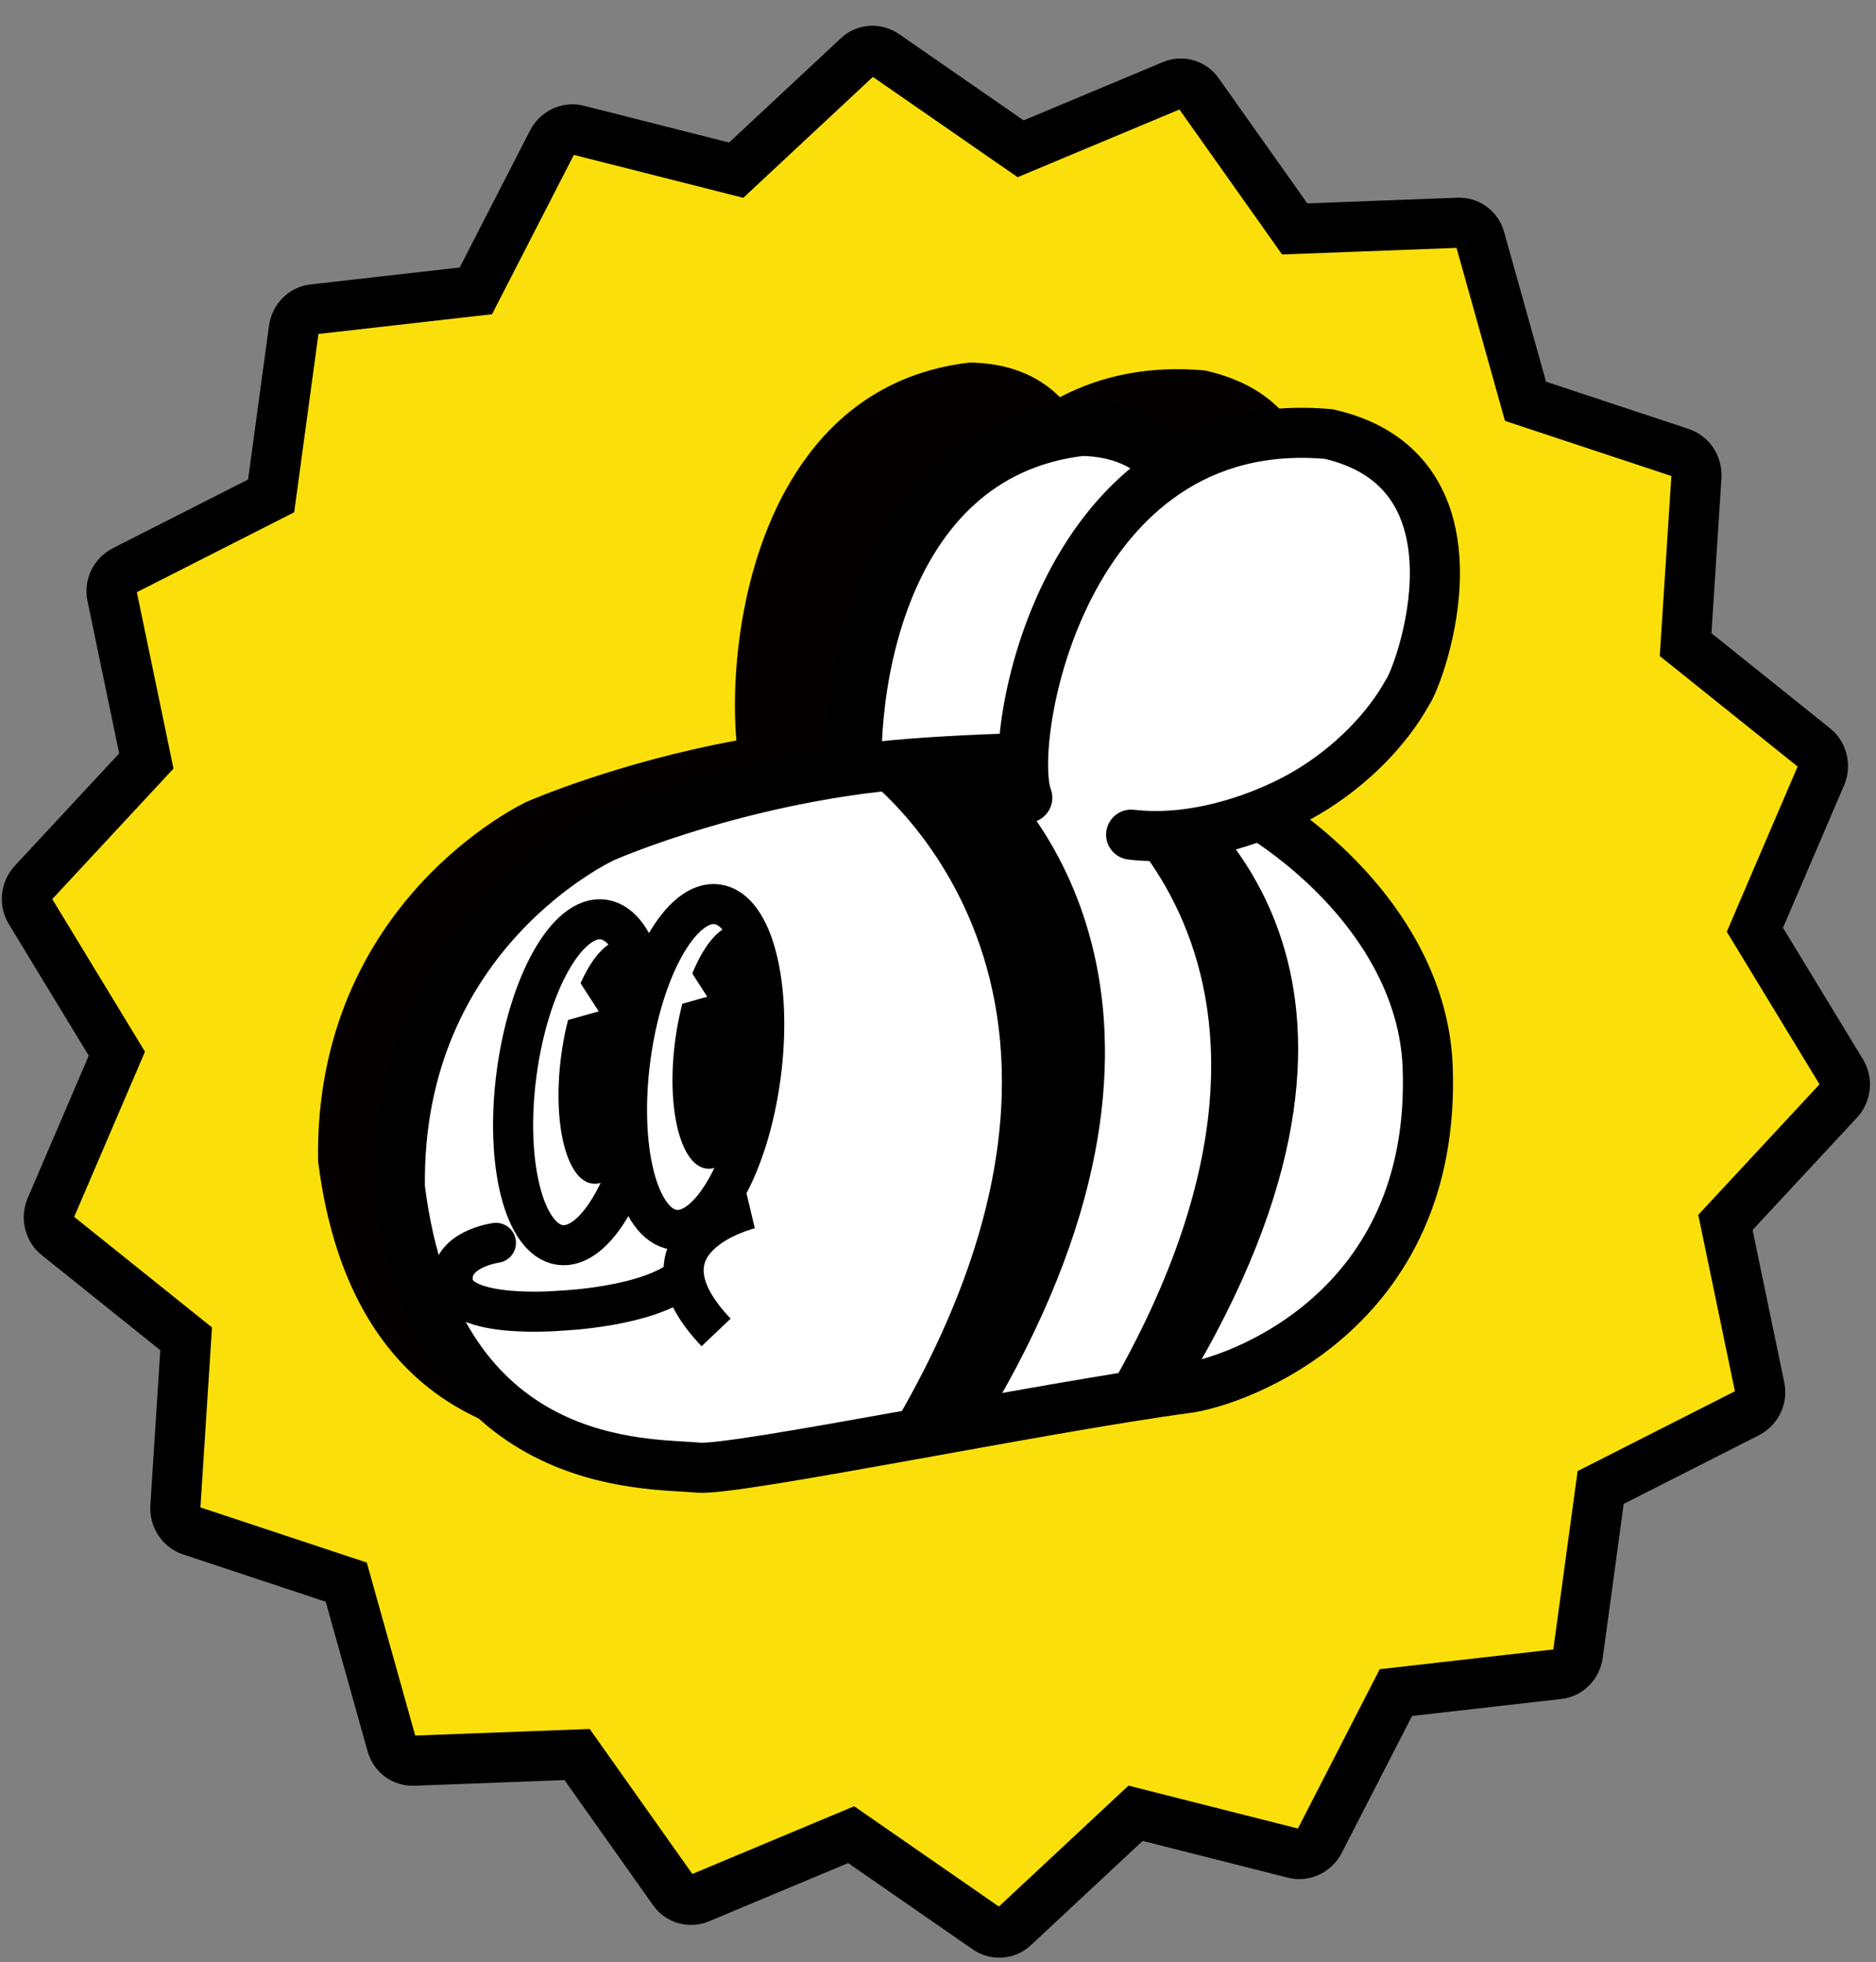<svg width="65" height="68" viewBox="0 0 65 68" fill="none" xmlns="http://www.w3.org/2000/svg">
<rect x="0" y="0" width="65" height="68" fill="#808080" stroke="none"/>
<path d="M41.524 3.223L44.859 7.933L50.518 7.719C50.872 7.698 51.19 7.934 51.283 8.286L52.856 13.906L58.242 15.691C58.577 15.807 58.789 16.131 58.78 16.496L58.403 22.338L62.872 25.922C63.145 26.142 63.238 26.54 63.097 26.87L60.804 32.22L63.809 37.164C63.992 37.473 63.952 37.867 63.709 38.134L59.783 42.361L60.97 48.077C61.049 48.429 60.878 48.789 60.549 48.963L55.46 51.547L54.672 57.333C54.618 57.696 54.346 57.977 53.992 58.014L48.365 58.654L45.709 63.827C45.539 64.141 45.181 64.314 44.845 64.229L39.346 62.836L35.133 66.767C34.876 67.018 34.478 67.038 34.189 66.833L29.491 63.577L24.235 65.777C23.907 65.92 23.527 65.804 23.329 65.51L19.995 60.8L14.335 61.014C13.981 61.035 13.664 60.799 13.57 60.447L11.997 54.827L6.612 53.041C6.276 52.926 6.064 52.601 6.074 52.237L6.45 46.395L1.982 42.811C1.708 42.591 1.615 42.193 1.757 41.862L4.049 36.513L1.045 31.569C0.862 31.26 0.902 30.866 1.144 30.599L5.07 26.372L3.883 20.656C3.804 20.304 3.976 19.944 4.304 19.77L9.394 17.185L10.181 11.4C10.235 11.037 10.508 10.755 10.862 10.719L16.488 10.079L19.144 4.906C19.314 4.591 19.672 4.419 20.009 4.504L25.508 5.897L29.72 1.966C29.977 1.714 30.375 1.695 30.664 1.9L35.363 5.156L40.619 2.956C40.946 2.812 41.326 2.929 41.524 3.223Z" fill="#FADF0B" stroke="black" stroke-width="1.736" stroke-miterlimit="10"/>
<path d="M40.081 26.333C40.448 26.164 40.793 25.989 41.093 25.813C42.6 24.918 43.95 23.585 44.663 22.269C44.952 21.884 46.298 18.495 45.351 15.821C44.802 14.26 43.604 13.254 41.755 12.839C39.9 12.667 38.21 12.984 36.725 13.764C35.944 12.987 34.911 12.584 33.603 12.563C31.283 12.83 29.375 13.922 27.978 15.804C25.752 18.784 25.293 23.093 25.515 25.661C21.316 26.436 18.294 27.768 18.259 27.78C18.183 27.813 10.885 31.218 11.02 40.229C12.195 49.636 18.893 50.016 21.094 50.142C21.294 50.153 21.463 50.161 21.598 50.18C21.82 50.203 22.292 50.162 22.955 50.073C24.484 49.868 27.021 49.407 29.824 48.902C33.036 48.32 36.348 47.725 38.605 47.422C40.861 47.119 47.512 44.336 47.196 35.981C47.098 33.291 45.642 30.595 43.098 28.391C42.16 27.583 41.126 26.886 40.08 26.326L40.081 26.333Z" fill="#040000"/>
<path d="M29.7 28.219C29.176 24.659 30.161 15.686 37.474 14.839C42.912 14.93 41.922 22.3 41.632 22.904C41.091 24.595 39.813 26.552 37.662 27.752" fill="white"/>
<path d="M29.7 28.219C29.176 24.659 30.161 15.686 37.474 14.839C42.912 14.93 41.922 22.3 41.632 22.904C41.091 24.595 39.813 26.552 37.662 27.752" stroke="black" stroke-width="1.921" stroke-miterlimit="10"/>
<path d="M37.206 26.239C41.157 25.708 49.222 30.515 49.466 36.966C49.785 45.463 42.816 47.875 41.122 48.102C36.068 48.781 25.421 50.986 24.181 50.859C22.523 50.683 15.102 51.145 13.855 41.161C13.721 32.277 20.927 29.013 20.927 29.013C20.927 29.013 24.732 27.327 29.808 26.645C32.627 26.267 37.214 26.238 37.214 26.238L37.206 26.239Z" fill="white" stroke="black" stroke-width="1.736" stroke-miterlimit="10"/>
<path d="M38.036 48.818C47.532 33.106 36.832 26.885 36.832 26.885C36.832 26.885 40.154 26.71 40.131 26.705C41.811 28.046 49.586 33.983 41.042 48.121" fill="black"/>
<path d="M35.593 27.645C34.836 25.661 36.819 14.204 46.047 15.043C51.785 16.359 49.19 23.432 48.757 24.01C48.082 25.23 46.841 26.549 45.265 27.476C43.941 28.256 41.523 29.199 39.193 28.924" fill="white"/>
<path d="M35.593 27.645C34.836 25.661 36.819 14.204 46.047 15.043C51.785 16.359 49.19 23.432 48.757 24.01C48.082 25.23 46.841 26.549 45.265 27.476C43.941 28.256 41.523 29.199 39.193 28.924" stroke="black" stroke-width="1.736" stroke-miterlimit="10" stroke-linecap="round"/>
<path d="M22.41 37.819C22.826 34.705 22.154 32.039 20.909 31.865C19.664 31.69 18.317 34.074 17.901 37.188C17.485 40.302 18.158 42.968 19.403 43.142C20.648 43.316 21.995 40.933 22.41 37.819Z" fill="white" stroke="black" stroke-width="1.389" stroke-miterlimit="10"/>
<path d="M22.716 37.027C23.027 34.698 22.547 32.707 21.644 32.58C20.741 32.454 19.757 34.24 19.446 36.569C19.135 38.899 19.615 40.89 20.518 41.016C21.421 41.142 22.405 39.357 22.716 37.027Z" fill="black"/>
<path d="M26.356 37.292C26.772 34.178 26.099 31.512 24.854 31.337C23.609 31.163 22.262 33.546 21.847 36.66C21.431 39.774 22.103 42.44 23.348 42.614C24.593 42.789 25.94 40.406 26.356 37.292Z" fill="white" stroke="black" stroke-width="1.389" stroke-miterlimit="10"/>
<path d="M26.665 36.506C26.977 34.176 26.497 32.185 25.594 32.059C24.691 31.933 23.706 33.718 23.395 36.048C23.084 38.377 23.564 40.368 24.467 40.495C25.37 40.621 26.354 38.835 26.665 36.506Z" fill="black"/>
<path d="M17.183 43.069C17.183 43.069 15.547 43.289 15.693 44.444C15.857 45.74 19.417 45.42 19.417 45.42C19.417 45.42 22.445 45.307 23.698 44.258" stroke="black" stroke-width="1.389" stroke-linecap="round" stroke-linejoin="round"/>
<path d="M25.992 41.889C25.992 41.889 21.714 42.907 24.811 46.174" stroke="black" stroke-width="1.389" stroke-linejoin="round"/>
<path d="M19.514 35.394L20.745 35.047L19.853 33.669L19.514 35.394Z" fill="white"/>
<path d="M23.279 34.886L24.504 34.541L23.618 33.161L23.279 34.886Z" fill="white"/>
<path d="M30.719 49.801C40.215 34.09 29.805 26.797 29.805 26.797C29.805 26.797 34.093 26.38 34.063 26.376C35.743 27.717 42.638 35.218 34.101 49.347" fill="black"/>
</svg>
